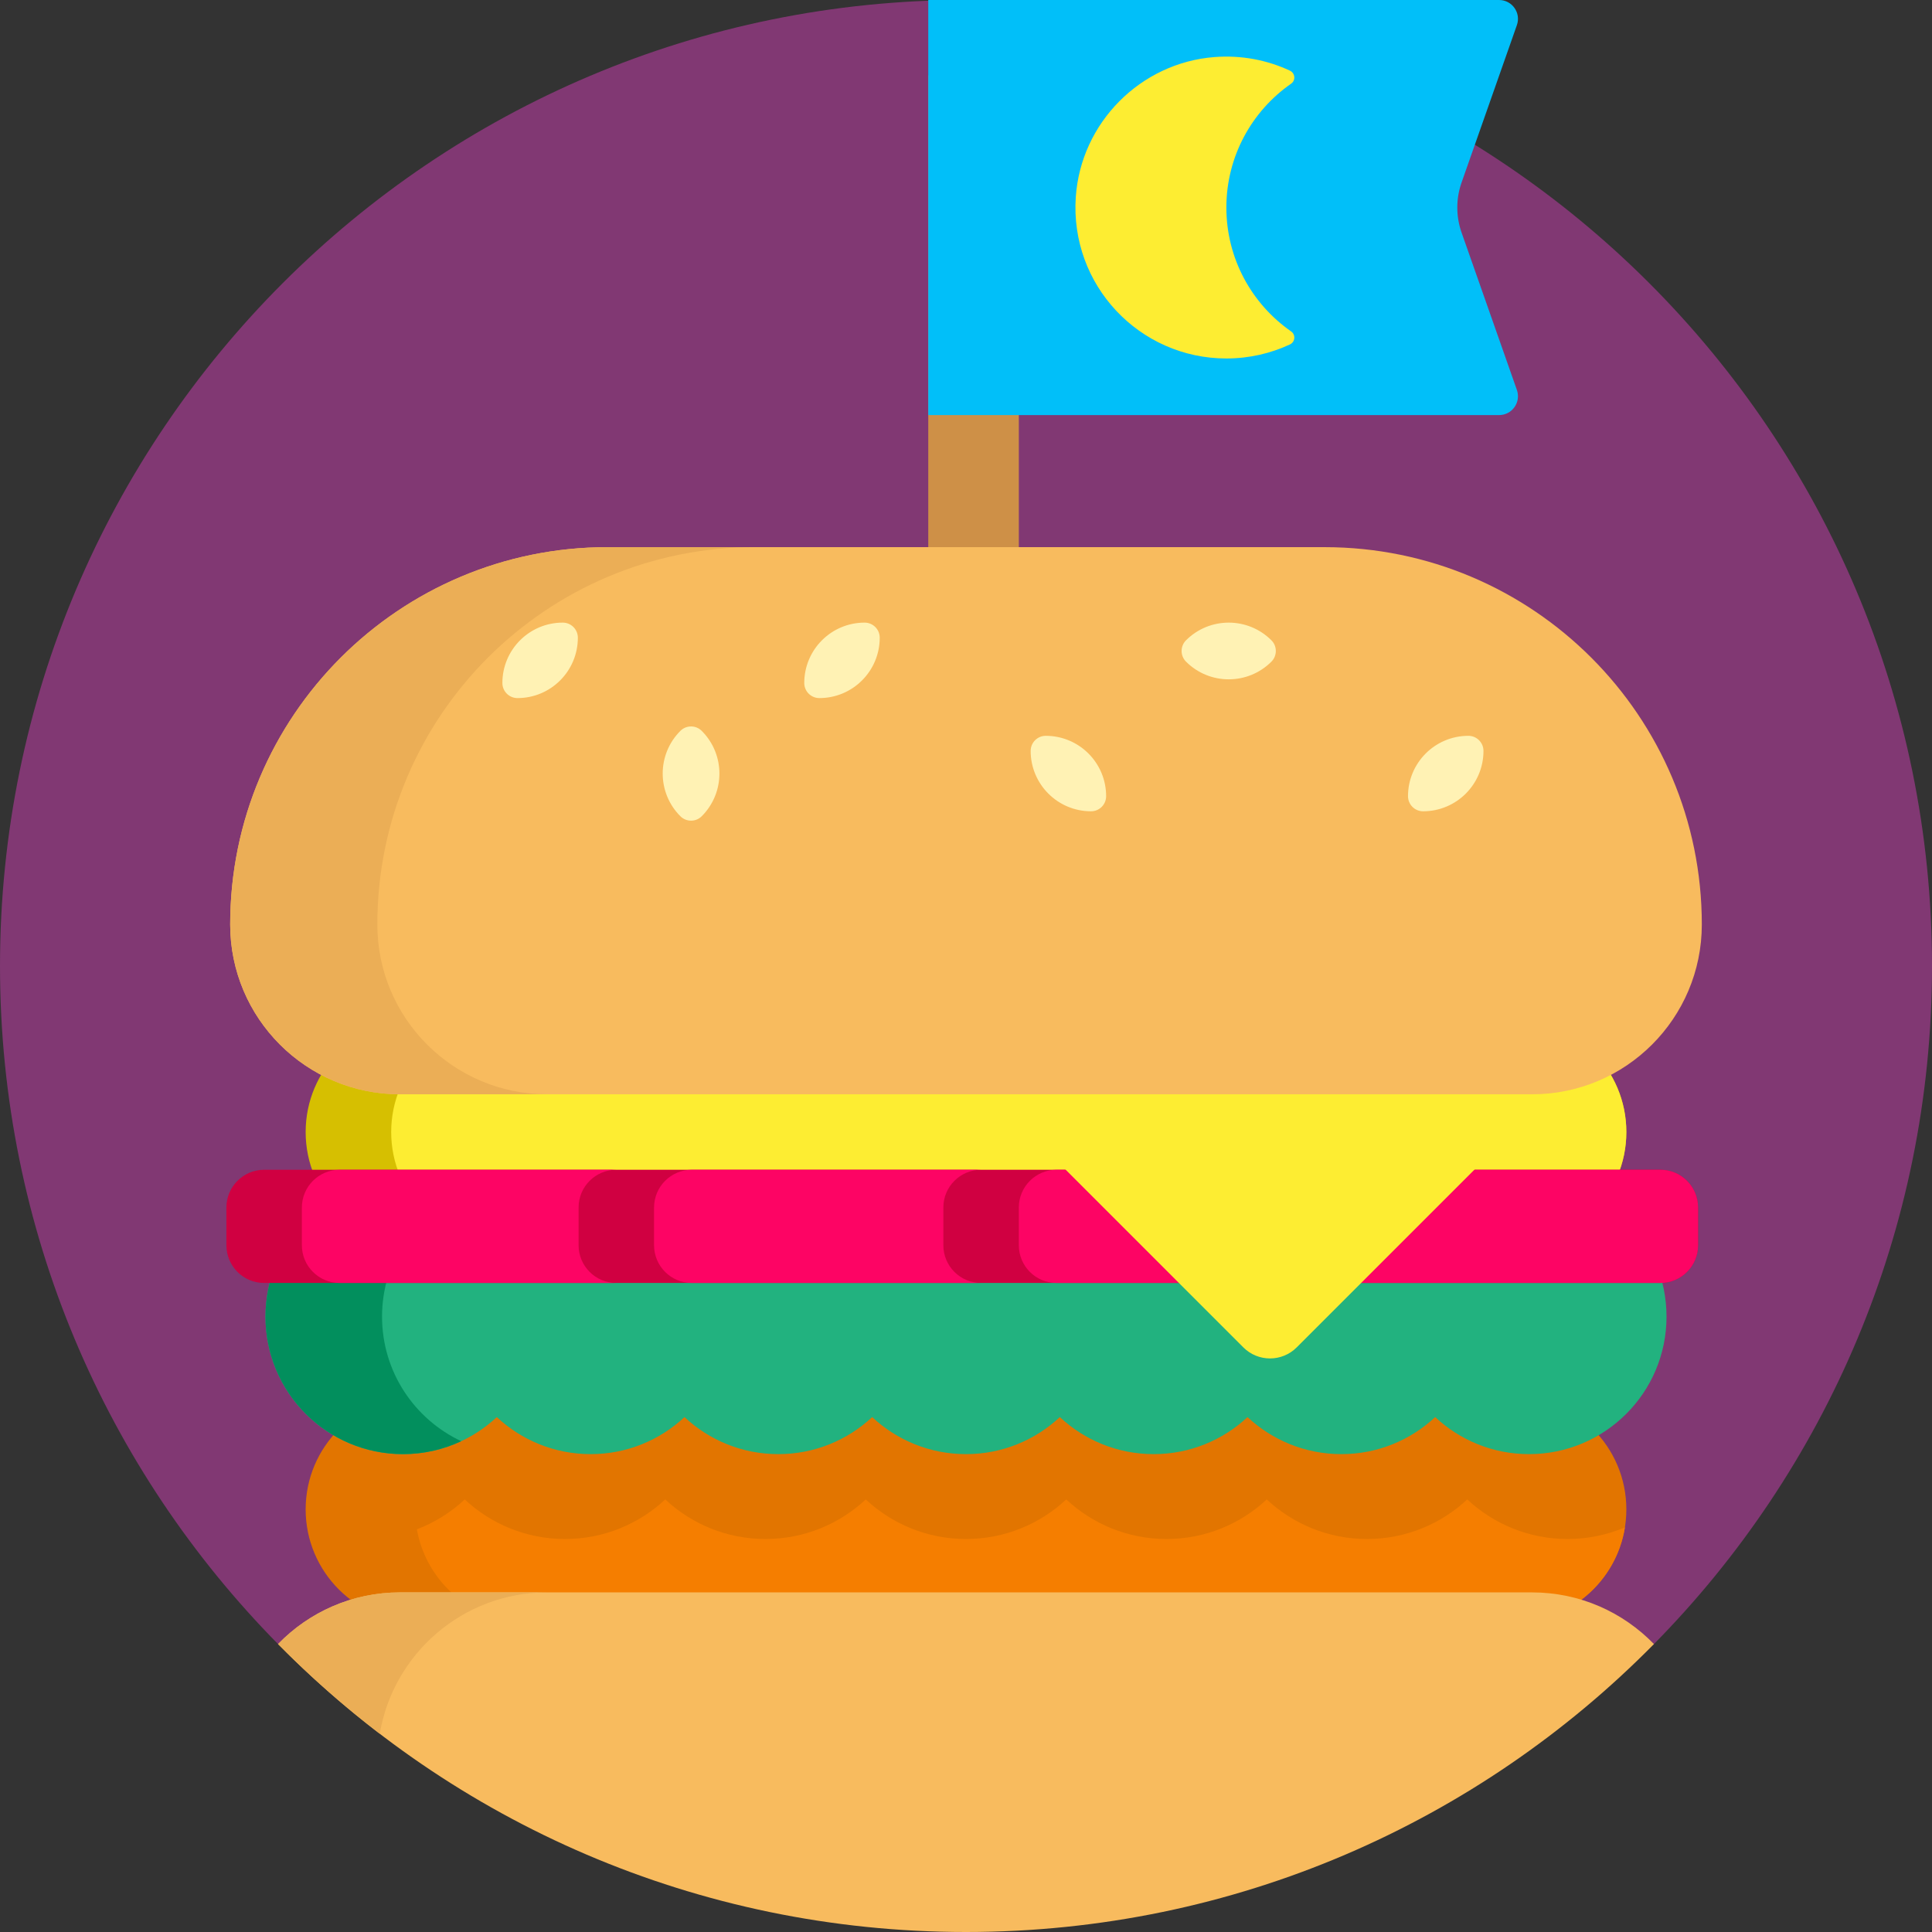 <svg viewBox="0 0 512 512" xmlns="http://www.w3.org/2000/svg"><rect x="0" y="0" width="512" height="512" fill="#333333" stroke="none"/><path d="m73.824 435.836c-45.641-46.23-73.824-109.738-73.824-179.836 0-141.387 114.613-256 256-256s256 114.613 256 256c0 70.098-28.184 133.605-73.824 179.836-58.68-3.895-119.633-5.953-182.176-5.953s-123.496 2.059-182.176 5.953zm0 0" fill="#813873"/><path d="m270 180h-24v-160h24zm0 0" fill="#ce9047"/><path d="m431 400c0 16.57-13.43 30-30 30h-290c-16.57 0-30-13.43-30-30s13.43-30 30-30h290c16.57 0 30 13.43 30 30zm0 0" fill="#e27500"/><path d="m407.316 370.672c.883.188 1.754.414 2.605.676-.852-.262-1.723-.488-2.605-.676zm11.145 4.941c-1.012-.727-2.062-1.395-3.16-1.992 1.098.598 2.148 1.266 3.16 1.992zm1.379 1.047c.828.668 1.621 1.375 2.375 2.125-.754-.75-1.547-1.457-2.375-2.125zm-9.918-5.312c.938.293 1.859.629 2.754 1.012-.895-.383-1.816-.719-2.754-1.012zm5.379 2.273c-.852-.461-1.727-.883-2.625-1.266.898.383 1.773.805 2.625 1.266zm6.961 5.215c.957.961 1.852 1.992 2.672 3.078-.824-1.086-1.715-2.113-2.672-3.078zm8.621 23.742c-.066.734-.148 1.465-.266 2.188.117-.723.203-1.453.266-2.188zm-5.703-20.328c3.656 4.969 5.82 11.105 5.82 17.75 0-6.645-2.164-12.781-5.82-17.75zm-9.773 25.602c-10.273 0-19.609-3.988-26.566-10.488-6.957 6.5-16.293 10.488-26.566 10.488-10.273 0-19.613-3.988-26.57-10.488-6.957 6.5-16.293 10.488-26.566 10.488-10.273 0-19.613-3.988-26.57-10.488-6.957 6.5-16.293 10.488-26.566 10.488s-19.609-3.988-26.566-10.488c-6.957 6.5-16.297 10.488-26.57 10.488-10.273 0-19.609-3.988-26.566-10.488-6.957 6.5-16.293 10.488-26.57 10.488-10.273 0-19.609-3.988-26.566-10.488-3.645 3.402-7.945 6.109-12.688 7.926 2.5 14.043 14.766 24.711 29.527 24.711h261c14.945 0 27.336-10.934 29.617-25.234-4.672 1.984-9.812 3.086-15.211 3.086zm15.504-5.652c.055-.727.09-1.461.09-2.199 0 .738-.035 1.473-.09 2.199zm0 0" fill="#f57e00"/><path d="m441.645 348.926c0 20.121-16.312 36.434-36.434 36.434-9.617 0-18.359-3.73-24.871-9.816-6.512 6.086-15.25 9.816-24.867 9.816-9.617 0-18.355-3.73-24.867-9.816-6.512 6.086-15.254 9.816-24.867 9.816-9.617 0-18.359-3.73-24.871-9.816-6.512 6.086-15.25 9.816-24.867 9.816-9.613 0-18.355-3.73-24.867-9.816-6.512 6.086-15.25 9.816-24.867 9.816s-18.359-3.73-24.867-9.816c-6.512 6.086-15.254 9.816-24.871 9.816-9.613 0-18.355-3.73-24.867-9.816-6.512 6.086-15.25 9.816-24.867 9.816-20.121 0-36.434-16.312-36.434-36.434 0-20.125 16.312-36.438 36.434-36.438 9.617 0 18.355 3.734 24.867 9.82 6.512-6.086 15.254-9.82 24.867-9.82 9.617 0 18.359 3.734 24.871 9.82 6.512-6.086 15.25-9.82 24.867-9.82s18.355 3.734 24.867 9.82c6.512-6.086 15.254-9.82 24.867-9.82 9.617 0 18.359 3.734 24.867 9.82 6.512-6.086 15.254-9.82 24.871-9.82 9.613 0 18.355 3.734 24.867 9.82 6.512-6.086 15.25-9.82 24.867-9.82 9.617 0 18.355 3.734 24.867 9.82 6.512-6.086 15.254-9.82 24.871-9.82 20.121 0 36.434 16.316 36.434 36.438zm0 0" fill="#22b27f"/><path d="m122.23 381.926c-4.688 2.199-9.918 3.434-15.441 3.434-20.121 0-36.434-16.312-36.434-36.434 0-20.125 16.312-36.438 36.434-36.438 5.523 0 10.754 1.238 15.441 3.438-12.395 5.812-20.984 18.398-20.984 33 0 14.598 8.59 27.184 20.984 33zm0 0" fill="#028f5d"/><path d="m431 300c0 16.57-13.43 30-30 30h-290c-16.57 0-30-13.43-30-30s13.43-30 30-30h290c16.57 0 30 13.43 30 30zm0 0" fill="#d6bf01"/><path d="m431 300c0 16.57-13.43 30-30 30h-267.332c-16.57 0-30-13.43-30-30s13.43-30 30-30h267.332c16.57 0 30 13.43 30 30zm0 0" fill="#fded32"/><path d="m450 320v10c0 5.523-4.477 10-10 10h-370c-5.523 0-10-4.477-10-10v-10c0-5.523 4.477-10 10-10h370c5.523 0 10 4.477 10 10zm0 0" fill="#d00041"/><path d="m163.332 340h-73.332c-5.523 0-10-4.477-10-10v-10c0-5.523 4.477-10 10-10h73.332c-5.523 0-10 4.477-10 10v10c0 5.523 4.48 10 10 10zm276.668-30h-160c-5.523 0-10 4.477-10 10v10c0 5.523 4.477 10 10 10h160c5.523 0 10-4.477 10-10v-10c0-5.523-4.477-10-10-10zm-190 20v-10c0-5.523 4.477-10 10-10h-76.668c-5.523 0-10 4.477-10 10v10c0 5.523 4.477 10 10 10h76.668c-5.523 0-10-4.477-10-10zm0 0" fill="#fd0464"/><path d="m451 245c0 24.852-20.148 45-45 45h-300c-24.852 0-45-20.148-45-45 0-55.23 44.77-100 100-100h190c55.23 0 100 44.77 100 100zm-345 177c-12.684 0-24.133 5.254-32.312 13.695 46.426 47.098 110.953 76.305 182.312 76.305s135.887-29.207 182.312-76.305c-8.18-8.441-19.629-13.695-32.312-13.695zm0 0" fill="#f8bb5e"/><path d="m145 290h-39c-24.852 0-45-20.148-45-45 0-55.23 44.77-100 100-100h39c-55.23 0-100 44.77-100 100 0 24.852 20.148 45 45 45zm-71.312 145.695c8.414 8.535 17.418 16.477 26.953 23.77 3.586-21.266 22.078-37.465 44.359-37.465h-39c-12.684 0-24.133 5.254-32.312 13.695zm0 0" fill="#ebae56"/><path d="m397.277 110h-151.277v-110h151.277c3.445 0 5.859 3.406 4.715 6.656l-14.66 41.711c-1.508 4.293-1.508 8.973 0 13.266l14.66 41.707c1.145 3.254-1.27 6.66-4.715 6.66zm0 0" fill="#01bff9"/><path d="m285.098 52.184c1.344-19.625 17.137-35.551 36.75-37.062 7.172-.551 13.977.801 19.98 3.594 1.402.652 1.605 2.57.336 3.457-10.375 7.223-17.164 19.23-17.164 32.828s6.789 25.602 17.16 32.828c1.262.879 1.082 2.801-.309 3.449-5.121 2.387-10.828 3.723-16.852 3.723-23.023 0-41.504-19.449-39.902-42.816zm-5.098 255.391 49.496 49.496c3.906 3.906 10.238 3.906 14.145 0l49.496-49.496zm0 0" fill="#fded32"/><path d="m185.965 193.688c6.25 6.246 6.25 16.379 0 22.625-1.562 1.562-4.094 1.562-5.656 0-6.25-6.246-6.25-16.379 0-22.625 1.562-1.562 4.094-1.562 5.656 0zm150.973-24c-6.25-6.25-16.379-6.25-22.629 0-1.562 1.559-1.562 4.094 0 5.656 6.25 6.246 16.379 6.246 22.629 0 1.559-1.562 1.559-4.098 0-5.656zm-59.801 25.312c-2.207 0-4 1.789-4 4 0 8.836 7.164 16 16 16 2.211 0 4-1.789 4-4 0-8.836-7.164-16-16-16zm-48-30c-8.836 0-16 7.164-16 16 0 2.211 1.793 4 4 4 8.836 0 16-7.164 16-16 0-2.211-1.789-4-4-4zm-80 0c-8.836 0-16 7.164-16 16 0 2.211 1.793 4 4 4 8.836 0 16-7.164 16-16 0-2.211-1.789-4-4-4zm240 30c-8.836 0-16 7.164-16 16 0 2.211 1.793 4 4 4 8.836 0 16-7.164 16-16 0-2.211-1.789-4-4-4zm0 0" fill="#fff2b4"/></svg>